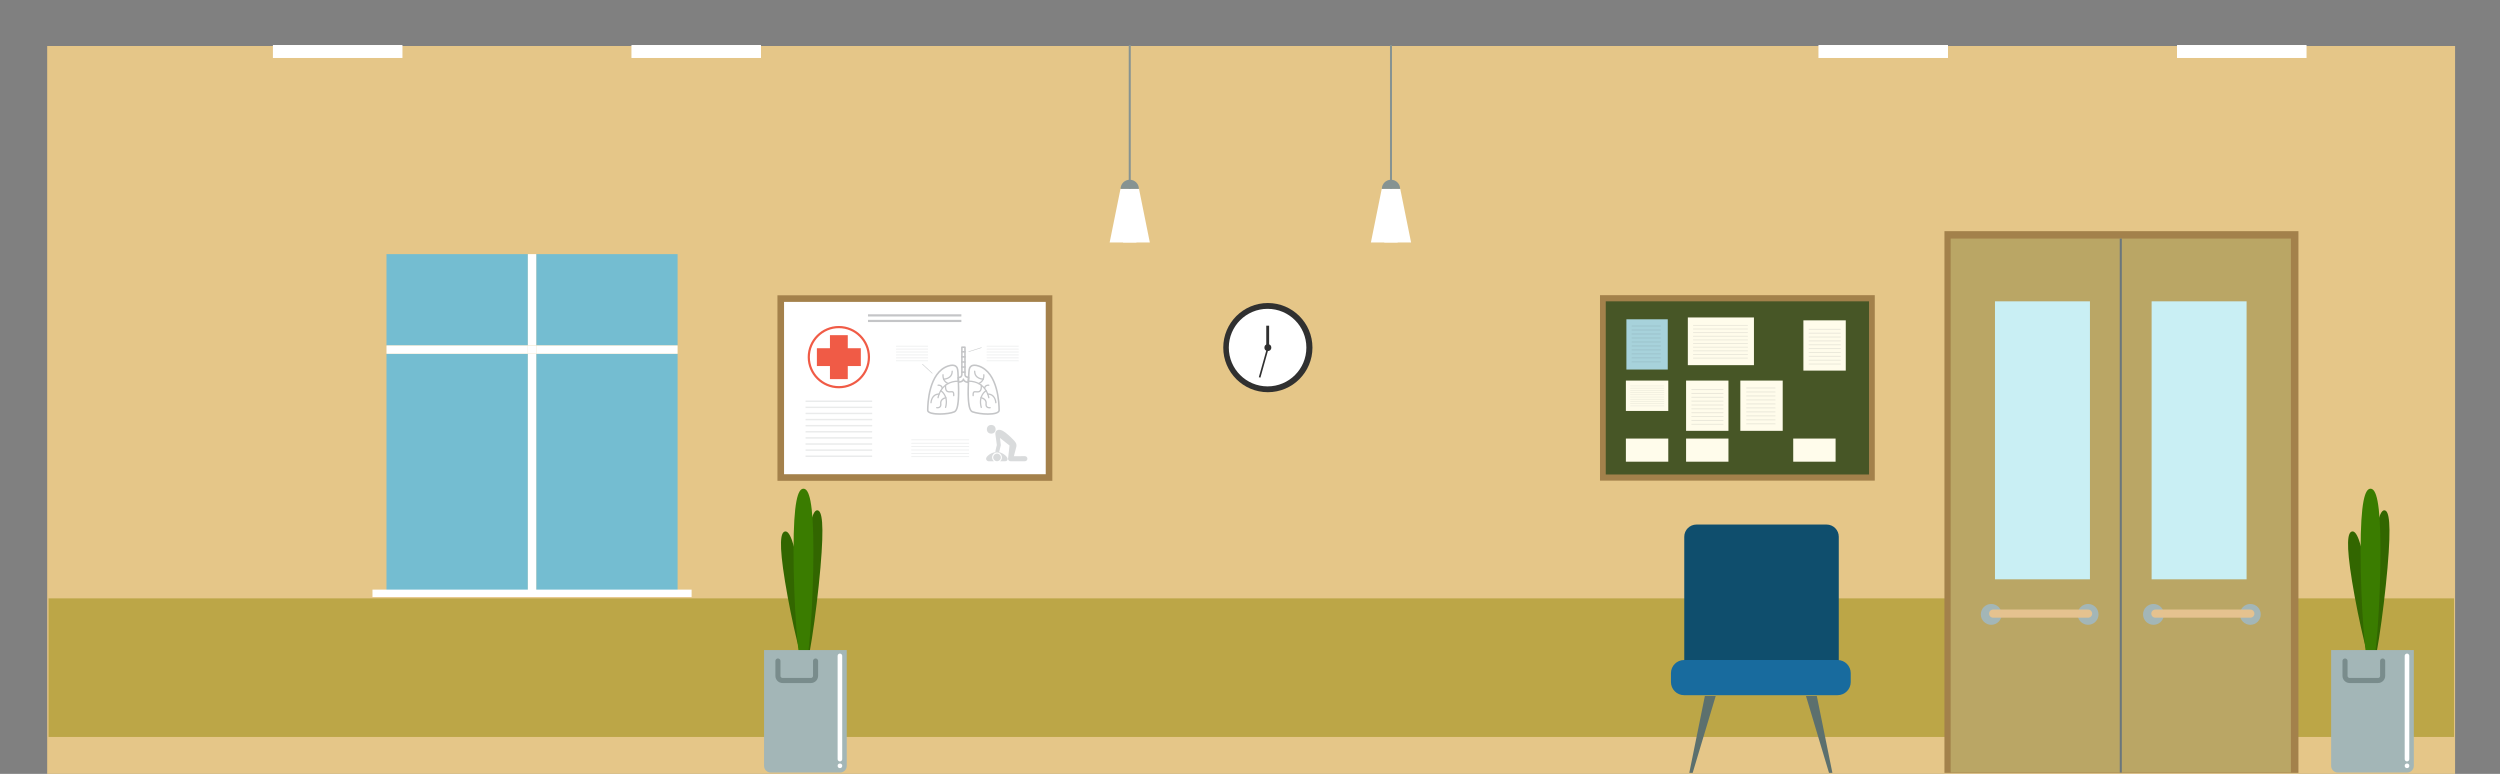 <?xml version="1.0" encoding="utf-8"?>
<!-- Generator: Adobe Illustrator 16.0.0, SVG Export Plug-In . SVG Version: 6.00 Build 0)  -->
<!DOCTYPE svg PUBLIC "-//W3C//DTD SVG 1.1//EN" "http://www.w3.org/Graphics/SVG/1.1/DTD/svg11.dtd">
<svg version="1.1" id="Layer_1" xmlns="http://www.w3.org/2000/svg" xmlns:xlink="http://www.w3.org/1999/xlink" x="0px" y="0px"
	 width="930.314px" height="287.984px" viewBox="0 0 930.314 287.984" enable-background="new 0 0 930.314 287.984"
	 xml:space="preserve">
<rect x="0" y="0" width="930.314" height="287.984" fill="#808080" stroke="none"/>
<rect x="17.557" y="17.129" fill="#E5C688" width="896.038" height="270.855"/>
<g opacity="0.5">
	<rect x="18.062" y="222.67" fill="#938506" width="708.018" height="51.569"/>
	<rect x="852.561" y="222.67" fill="#938506" width="60.656" height="51.569"/>
</g>
<g>
	<rect x="595.396" y="109.841" fill="#A3814B" width="102.258" height="69.014"/>
	<rect x="597.543" y="112.132" fill="#475626" width="97.965" height="64.435"/>
</g>
<g>
	<rect x="667.303" y="163.2" fill="#FFFCEB" width="15.771" height="8.609"/>
	<rect x="627.432" y="141.624" fill="#FFFCEB" width="15.771" height="18.702"/>
	<rect x="605.035" y="163.2" fill="#FFFCEB" width="15.772" height="8.609"/>
	<rect x="627.432" y="163.2" fill="#FFFCEB" width="15.771" height="8.609"/>
	<rect x="605.035" y="141.624" fill="#FFFCEB" width="15.772" height="11.299"/>
	<rect x="647.62" y="141.624" fill="#FFFCEB" width="15.771" height="18.702"/>
	<g opacity="0.3">
		<rect x="649.827" y="144.206" opacity="0.4" fill="#495256" width="10.852" height="0.347"/>
		<rect x="649.827" y="145.688" opacity="0.4" fill="#495256" width="10.852" height="0.347"/>
		<rect x="649.827" y="147.17" opacity="0.4" fill="#495256" width="10.852" height="0.348"/>
		<rect x="649.827" y="148.652" opacity="0.4" fill="#495256" width="10.852" height="0.348"/>
		<rect x="649.827" y="150.135" opacity="0.4" fill="#495256" width="10.852" height="0.348"/>
		<rect x="649.827" y="151.617" opacity="0.4" fill="#495256" width="10.852" height="0.347"/>
		<rect x="649.827" y="153.099" opacity="0.4" fill="#495256" width="10.852" height="0.347"/>
		<rect x="649.827" y="154.582" opacity="0.4" fill="#495256" width="10.852" height="0.347"/>
		<rect x="649.827" y="156.064" opacity="0.4" fill="#495256" width="10.852" height="0.348"/>
		<rect x="649.827" y="157.547" opacity="0.4" fill="#495256" width="10.852" height="0.347"/>
	</g>
	<g>
		<rect x="605.225" y="118.815" fill="#A7D2DB" width="15.394" height="18.702"/>
		<g opacity="0.3">
			<rect x="607.181" y="121.149" opacity="0.4" fill="#495256" width="10.851" height="0.347"/>
			<rect x="607.181" y="122.631" opacity="0.4" fill="#495256" width="10.851" height="0.347"/>
			<rect x="607.181" y="124.113" opacity="0.4" fill="#495256" width="10.851" height="0.348"/>
			<rect x="607.181" y="125.595" opacity="0.4" fill="#495256" width="10.851" height="0.347"/>
			<rect x="607.181" y="127.078" opacity="0.4" fill="#495256" width="10.851" height="0.347"/>
			<rect x="607.181" y="128.56" opacity="0.4" fill="#495256" width="10.851" height="0.348"/>
			<rect x="607.181" y="130.042" opacity="0.4" fill="#495256" width="10.851" height="0.347"/>
			<rect x="607.181" y="131.525" opacity="0.4" fill="#495256" width="10.851" height="0.347"/>
			<rect x="607.181" y="133.007" opacity="0.4" fill="#495256" width="10.851" height="0.348"/>
			<rect x="607.181" y="134.489" opacity="0.4" fill="#495256" width="10.851" height="0.348"/>
		</g>
		<g>
			<rect x="628.085" y="118.136" fill="#FFFCEB" width="24.604" height="17.747"/>
			<g opacity="0.3">
				<rect x="630.039" y="120.917" opacity="0.4" fill="#495256" width="20.379" height="0.317"/>
				<rect x="630.039" y="122.27" opacity="0.4" fill="#495256" width="20.379" height="0.318"/>
				<rect x="630.039" y="123.624" opacity="0.4" fill="#495256" width="20.379" height="0.317"/>
				<rect x="630.039" y="124.977" opacity="0.4" fill="#495256" width="20.379" height="0.317"/>
				<rect x="630.039" y="126.332" opacity="0.4" fill="#495256" width="20.379" height="0.316"/>
				<rect x="630.039" y="127.685" opacity="0.4" fill="#495256" width="20.379" height="0.316"/>
				<rect x="630.039" y="129.039" opacity="0.4" fill="#495256" width="20.379" height="0.316"/>
				<rect x="630.039" y="130.393" opacity="0.4" fill="#495256" width="20.379" height="0.317"/>
				<rect x="630.039" y="131.746" opacity="0.4" fill="#495256" width="20.379" height="0.317"/>
				<rect x="630.039" y="133.1" opacity="0.4" fill="#495256" width="20.379" height="0.316"/>
			</g>
		</g>
	</g>
	<g opacity="0.3">
		<rect x="629.419" y="144.801" opacity="0.4" fill="#495256" width="11.924" height="0.336"/>
		<rect x="629.419" y="146.234" opacity="0.4" fill="#495256" width="11.924" height="0.338"/>
		<rect x="629.419" y="147.671" opacity="0.4" fill="#495256" width="11.924" height="0.336"/>
		<rect x="629.419" y="149.104" opacity="0.4" fill="#495256" width="11.924" height="0.337"/>
		<rect x="629.419" y="150.541" opacity="0.4" fill="#495256" width="11.924" height="0.336"/>
		<rect x="629.419" y="151.976" opacity="0.4" fill="#495256" width="11.924" height="0.334"/>
		<rect x="629.419" y="153.411" opacity="0.4" fill="#495256" width="11.924" height="0.335"/>
		<rect x="629.419" y="154.845" opacity="0.4" fill="#495256" width="11.924" height="0.336"/>
		<rect x="629.419" y="156.281" opacity="0.4" fill="#495256" width="11.924" height="0.335"/>
		<rect x="629.419" y="157.716" opacity="0.4" fill="#495256" width="11.924" height="0.337"/>
	</g>
	<g>
		<rect x="671.088" y="119.209" fill="#FFFCEB" width="15.772" height="18.702"/>
		<g opacity="0.3">
			<rect x="673.076" y="122.385" opacity="0.4" fill="#495256" width="11.923" height="0.336"/>
			<rect x="673.076" y="123.82" opacity="0.4" fill="#495256" width="11.923" height="0.337"/>
			<rect x="673.076" y="125.255" opacity="0.4" fill="#495256" width="11.923" height="0.336"/>
			<rect x="673.076" y="126.689" opacity="0.4" fill="#495256" width="11.923" height="0.337"/>
			<rect x="673.076" y="128.126" opacity="0.4" fill="#495256" width="11.923" height="0.336"/>
			<rect x="673.076" y="129.561" opacity="0.4" fill="#495256" width="11.923" height="0.334"/>
			<rect x="673.076" y="130.996" opacity="0.4" fill="#495256" width="11.923" height="0.335"/>
			<rect x="673.076" y="132.431" opacity="0.4" fill="#495256" width="11.923" height="0.335"/>
			<rect x="673.076" y="133.865" opacity="0.4" fill="#495256" width="11.923" height="0.335"/>
			<rect x="673.076" y="135.301" opacity="0.4" fill="#495256" width="11.923" height="0.336"/>
		</g>
	</g>
	<g opacity="0.3">
		<rect x="606.645" y="143.515" opacity="0.4" fill="#495256" width="12.649" height="0.194"/>
		<rect x="606.645" y="144.341" opacity="0.4" fill="#495256" width="12.649" height="0.195"/>
		<rect x="606.645" y="145.168" opacity="0.4" fill="#495256" width="12.649" height="0.193"/>
		<rect x="606.645" y="145.993" opacity="0.4" fill="#495256" width="12.649" height="0.194"/>
		<rect x="606.645" y="146.82" opacity="0.4" fill="#495256" width="12.649" height="0.193"/>
		<rect x="606.645" y="147.646" opacity="0.4" fill="#495256" width="12.649" height="0.192"/>
		<rect x="606.645" y="148.472" opacity="0.4" fill="#495256" width="12.649" height="0.193"/>
		<rect x="606.645" y="149.299" opacity="0.4" fill="#495256" width="12.649" height="0.192"/>
		<rect x="606.645" y="150.124" opacity="0.4" fill="#495256" width="12.649" height="0.194"/>
		<rect x="606.645" y="150.951" opacity="0.4" fill="#495256" width="12.649" height="0.193"/>
	</g>
</g>
<g>
	<g>
		<path fill="#326600" d="M297.789,214.909c2.333,14.321,4.27,34.337,2.706,34.747c-1.563,0.411-6.037-18.938-8.369-33.26
			c-2.333-14.321-1.641-18.193-0.077-18.605C293.612,197.382,295.456,200.588,297.789,214.909z"/>
		<path fill="#326600" d="M305.304,211.322c-1.469,16.781-4.776,39.625-6.365,39.357s-0.858-23.545,0.611-40.326
			c1.469-16.78,3.12-20.711,4.709-20.443S306.773,194.541,305.304,211.322z"/>
		<path fill="#3A7C00" d="M302.689,205.086c0,18.625-1.656,44.221-3.699,44.221s-3.698-25.596-3.698-44.221
			s1.655-23.229,3.698-23.229S302.689,186.461,302.689,205.086z"/>
	</g>
	<path fill="#A3B6B7" d="M284.321,284.992c0,1.378,1.118,2.495,2.496,2.495h25.784c1.378,0,2.495-1.117,2.495-2.495v-43.097h-30.774
		V284.992z"/>
	
		<path fill="none" stroke="#798C8C" stroke-width="1.893" stroke-linecap="round" stroke-linejoin="round" stroke-miterlimit="10" d="
		M303.493,245.979v5.521c0,0.957-0.775,1.732-1.731,1.732h-10.541c-0.958,0-1.733-0.775-1.733-1.732v-5.521"/>
	<g>
		<path fill="#FFFFFF" d="M313.408,244.066c0-0.471-0.381-0.853-0.854-0.853l0,0c-0.472,0-0.855,0.382-0.855,0.853v38.431
			c0,0.471,0.384,0.852,0.855,0.852l0,0c0.472,0,0.854-0.381,0.854-0.852V244.066z"/>
		<circle fill="#FFFFFF" cx="312.56" cy="284.981" r="0.86"/>
	</g>
</g>
<g>
	<g>
		<path fill="#326600" d="M880.938,214.909c2.334,14.321,4.271,34.337,2.707,34.747c-1.562,0.411-6.037-18.938-8.368-33.26
			c-2.333-14.321-1.643-18.193-0.078-18.605C876.762,197.382,878.606,200.588,880.938,214.909z"/>
		<path fill="#326600" d="M888.454,211.322c-1.47,16.781-4.776,39.625-6.365,39.357s-0.858-23.545,0.611-40.326
			c1.469-16.78,3.12-20.711,4.709-20.443S889.924,194.541,888.454,211.322z"/>
		<path fill="#3A7C00" d="M885.838,205.086c0,18.625-1.656,44.221-3.698,44.221s-3.698-25.596-3.698-44.221
			s1.656-23.229,3.698-23.229S885.838,186.461,885.838,205.086z"/>
	</g>
	<path fill="#A3B6B7" d="M867.471,284.992c0,1.378,1.117,2.495,2.496,2.495h25.783c1.379,0,2.496-1.117,2.496-2.495v-43.097h-30.775
		V284.992z"/>
	
		<path fill="none" stroke="#798C8C" stroke-width="1.893" stroke-linecap="round" stroke-linejoin="round" stroke-miterlimit="10" d="
		M886.644,245.979v5.521c0,0.957-0.775,1.732-1.733,1.732h-10.54c-0.956,0-1.731-0.775-1.731-1.732v-5.521"/>
	<g>
		<path fill="#FFFFFF" d="M896.559,244.066c0-0.471-0.383-0.853-0.854-0.853l0,0c-0.473,0-0.854,0.382-0.854,0.853v38.431
			c0,0.471,0.382,0.852,0.854,0.852l0,0c0.472,0,0.854-0.381,0.854-0.852V244.066z"/>
		<circle fill="#FFFFFF" cx="895.71" cy="284.981" r="0.86"/>
	</g>
</g>
<g>
	
		<line fill="none" stroke="#869392" stroke-width="0.757" stroke-miterlimit="10" x1="420.406" y1="16.751" x2="420.406" y2="71.804"/>
	<g>
		<polygon fill="#FFFFFF" points="422.898,90.226 412.93,90.226 416.963,70.29 422.898,70.29 		"/>
		<polygon fill="#FFFFFF" points="417.914,90.226 427.882,90.226 423.85,70.29 417.914,70.29 		"/>
	</g>
	<path fill="#869392" d="M416.999,70.29c0-1.882,1.525-3.407,3.407-3.407c1.881,0,3.406,1.525,3.406,3.407"/>
</g>
<g>
	
		<line fill="none" stroke="#869392" stroke-width="0.757" stroke-miterlimit="10" x1="517.623" y1="16.751" x2="517.623" y2="71.804"/>
	<g>
		<polygon fill="#FFFFFF" points="520.115,90.226 510.147,90.226 514.18,70.29 520.115,70.29 		"/>
		<polygon fill="#FFFFFF" points="515.131,90.226 525.099,90.226 521.066,70.29 515.131,70.29 		"/>
	</g>
	<path fill="#869392" d="M514.217,70.29c0-1.882,1.525-3.407,3.406-3.407s3.406,1.525,3.406,3.407"/>
</g>
<g>
	<rect x="101.556" y="16.751" fill="#FFFFFF" width="48.206" height="4.824"/>
	<rect x="234.979" y="16.751" fill="#FFFFFF" width="48.206" height="4.824"/>
</g>
<g>
	<rect x="676.693" y="16.751" fill="#FFFFFF" width="48.206" height="4.824"/>
	<rect x="810.117" y="16.751" fill="#FFFFFF" width="48.206" height="4.824"/>
</g>
<g>
	<g>
		<polygon fill="#5C706E" points="629.887,287.606 628.625,287.606 634.42,259.01 638.456,259.01 		"/>
		<polygon fill="#5C706E" points="680.619,287.606 681.882,287.606 676.087,259.01 672.049,259.01 		"/>
	</g>
	<path fill="#0F4E6D" d="M684.256,248.951c0,2.508-2.033,4.542-4.542,4.542h-48.417c-2.509,0-4.541-2.034-4.541-4.542V199.74
		c0-2.508,2.032-4.542,4.541-4.542h48.417c2.509,0,4.542,2.034,4.542,4.542V248.951z"/>
	<path fill="#186B9E" d="M688.703,253.807c0,2.697-2.187,4.883-4.884,4.883h-57.133c-2.696,0-4.884-2.186-4.884-4.883v-3.312
		c0-2.697,2.188-4.885,4.884-4.885h57.133c2.697,0,4.884,2.188,4.884,4.885V253.807z"/>
</g>
<rect x="723.58" y="86.02" fill="#A3814B" width="131.727" height="201.586"/>
<g>
	<g>
		<rect x="725.895" y="88.775" fill="#BAA665" width="126.606" height="198.712"/>
		<g>
			<rect x="742.383" y="112.131" fill="#C9EFF4" width="35.338" height="103.451"/>
			<rect x="800.675" y="112.131" fill="#C9EFF4" width="35.339" height="103.451"/>
		</g>
		<rect x="788.812" y="88.775" fill="#6A767C" width="0.771" height="198.712"/>
	</g>
	<g>
		<g>
			<circle fill="#A3B6B7" cx="740.989" cy="228.629" r="3.88"/>
			<circle fill="#A3B6B7" cx="777.031" cy="228.629" r="3.88"/>
			
				<line fill="none" stroke="#E5C28F" stroke-width="3.028" stroke-linecap="round" stroke-miterlimit="10" x1="741.693" y1="228.345" x2="777.031" y2="228.345"/>
		</g>
		<g>
			<circle fill="#A3B6B7" cx="801.364" cy="228.629" r="3.88"/>
			<circle fill="#A3B6B7" cx="837.406" cy="228.629" r="3.88"/>
			
				<line fill="none" stroke="#E5C28F" stroke-width="3.028" stroke-linecap="round" stroke-miterlimit="10" x1="802.067" y1="228.345" x2="837.406" y2="228.345"/>
		</g>
	</g>
</g>
<g>
	<circle fill="#303030" cx="471.802" cy="129.355" r="16.596"/>
	<circle fill="#FFFFFF" cx="471.703" cy="129.355" r="14.43"/>
	<circle fill="#303030" cx="471.802" cy="129.355" r="1.28"/>
	<rect x="471.205" y="121.197" fill="#303030" width="1.069" height="8.158"/>
	
		<rect x="469.967" y="129.239" transform="matrix(0.963 0.27 -0.27 0.963 53.789 -121.819)" fill="#303030" width="0.625" height="11.253"/>
</g>
<g>
	<g>
		<rect x="143.824" y="94.564" fill="#74BDD1" width="52.613" height="33.983"/>
		<rect x="143.824" y="131.648" fill="#74BDD1" width="52.613" height="88.032"/>
		<rect x="199.537" y="94.564" fill="#74BDD1" width="52.613" height="33.983"/>
		<rect x="199.537" y="131.648" fill="#74BDD1" width="52.613" height="88.032"/>
	</g>
	<rect x="196.437" y="94.564" fill="#FFFFFF" width="3.101" height="33.983"/>
	<rect x="196.437" y="131.648" fill="#FFFFFF" width="3.101" height="88.032"/>
	<rect x="143.824" y="128.547" fill="#FFFFFF" width="52.613" height="3.101"/>
	<rect x="199.537" y="128.547" fill="#FFFFFF" width="52.613" height="3.101"/>
	<rect x="196.437" y="128.547" fill="#FFFFFF" width="3.101" height="3.101"/>
	<rect x="138.611" y="219.412" fill="#FFFFFF" width="118.753" height="2.768"/>
</g>
<g>
	<g>
		<rect x="290.536" y="111.113" fill="#FFFFFF" width="99.839" height="66.582"/>
		<path fill="#A4814B" d="M389.146,112.342v64.125h-97.381v-64.125H389.146 M391.604,109.884H289.307v69.041h102.297V109.884
			L391.604,109.884z"/>
	</g>
	<g>
		<g>
			<path fill="#F05B46" d="M312.16,144.496c-6.395,0-11.598-5.203-11.598-11.598c0-6.395,5.203-11.598,11.598-11.598
				s11.598,5.203,11.598,11.598C323.758,139.293,318.555,144.496,312.16,144.496z M312.16,122.12
				c-5.943,0-10.778,4.835-10.778,10.778c0,5.943,4.835,10.778,10.778,10.778s10.778-4.835,10.778-10.778
				C322.938,126.955,318.104,122.12,312.16,122.12z"/>
		</g>
		<g>
			<g>
				<rect x="308.844" y="124.721" fill="#F05B46" width="6.633" height="16.354"/>
			</g>
			<g>
				<rect x="303.983" y="129.582" fill="#F05B46" width="16.354" height="6.632"/>
			</g>
		</g>
	</g>
	<g opacity="0.3">
		<rect x="299.77" y="149.05" opacity="0.4" fill="#4A5357" width="24.78" height="0.53"/>
		<rect x="299.77" y="151.321" opacity="0.4" fill="#4A5357" width="24.78" height="0.534"/>
		<rect x="299.77" y="153.594" opacity="0.4" fill="#4A5357" width="24.78" height="0.533"/>
		<rect x="299.77" y="155.867" opacity="0.4" fill="#4A5357" width="24.78" height="0.532"/>
		<rect x="299.77" y="158.142" opacity="0.4" fill="#4A5357" width="24.78" height="0.53"/>
		<rect x="299.77" y="160.415" opacity="0.4" fill="#4A5357" width="24.78" height="0.53"/>
		<rect x="299.77" y="162.688" opacity="0.4" fill="#4A5357" width="24.78" height="0.53"/>
		<rect x="299.77" y="164.961" opacity="0.4" fill="#4A5357" width="24.78" height="0.531"/>
		<rect x="299.77" y="167.234" opacity="0.4" fill="#4A5357" width="24.78" height="0.531"/>
		<rect x="299.77" y="169.506" opacity="0.4" fill="#4A5357" width="24.78" height="0.533"/>
	</g>
	<g opacity="0.3">
		<rect x="339.127" y="163.55" opacity="0.4" fill="#4A5357" width="21.475" height="0.256"/>
		<rect x="339.127" y="164.805" opacity="0.4" fill="#4A5357" width="21.475" height="0.257"/>
		<rect x="339.127" y="166.062" opacity="0.4" fill="#4A5357" width="21.475" height="0.256"/>
		<rect x="339.127" y="167.318" opacity="0.4" fill="#4A5357" width="21.475" height="0.256"/>
		<rect x="339.127" y="168.574" opacity="0.4" fill="#4A5357" width="21.475" height="0.255"/>
		<rect x="339.127" y="169.831" opacity="0.4" fill="#4A5357" width="21.475" height="0.255"/>
	</g>
	<g>
		<g opacity="0.3">
			<g opacity="0.4">
				<rect x="333.436" y="128.686" fill="#4A5357" width="11.907" height="0.255"/>
			</g>
			<g opacity="0.4">
				<rect x="333.436" y="129.778" fill="#4A5357" width="11.907" height="0.256"/>
			</g>
			<g opacity="0.4">
				<rect x="333.436" y="130.87" fill="#4A5357" width="11.907" height="0.256"/>
			</g>
			<g opacity="0.4">
				<rect x="333.436" y="131.962" fill="#4A5357" width="11.907" height="0.256"/>
			</g>
			<g opacity="0.4">
				<rect x="333.436" y="133.055" fill="#4A5357" width="11.907" height="0.255"/>
			</g>
			<g opacity="0.4">
				<rect x="333.436" y="134.148" fill="#4A5357" width="11.907" height="0.254"/>
			</g>
		</g>
		<g opacity="0.3">
			<g opacity="0.4">
				<rect x="367.167" y="128.686" fill="#4A5357" width="11.907" height="0.255"/>
			</g>
			<g opacity="0.4">
				<rect x="367.167" y="129.778" fill="#4A5357" width="11.907" height="0.256"/>
			</g>
			<g opacity="0.4">
				<rect x="367.167" y="130.87" fill="#4A5357" width="11.907" height="0.256"/>
			</g>
			<g opacity="0.4">
				<rect x="367.167" y="131.962" fill="#4A5357" width="11.907" height="0.256"/>
			</g>
			<g opacity="0.4">
				<rect x="367.167" y="133.055" fill="#4A5357" width="11.907" height="0.255"/>
			</g>
			<g opacity="0.4">
				<rect x="367.167" y="134.148" fill="#4A5357" width="11.907" height="0.254"/>
			</g>
		</g>
		<g>
			<g>
				<g>
					<g>
						<path fill="#C4C5C7" d="M349.691,154.367c-1.776,0-4.756-0.222-4.756-1.706c0-2.347,0.374-14.184,7.753-16.718
							c1.391-0.478,2.52-0.438,3.188,0.131c0.488,0.416,0.81,0.808,0.893,2.467l0.042,0.815c0.349,6.662,0.517,13.243-1.54,14.16
							C354.131,154.025,351.889,154.367,349.691,154.367z M354.427,136.202c-0.441,0-0.976,0.104-1.546,0.299
							c-7,2.403-7.354,13.883-7.354,16.159c0,0.657,1.713,1.115,4.165,1.115c2.089,0,4.284-0.329,5.339-0.8
							c1.859-0.828,1.407-9.447,1.19-13.589l-0.042-0.816c-0.077-1.529-0.355-1.766-0.677-2.04
							C355.242,136.311,354.884,136.202,354.427,136.202z"/>
					</g>
					<g>
						<path fill="#C4C5C7" d="M349.078,148.24c-0.013,0-0.024,0-0.037-0.002c-0.135-0.021-0.227-0.146-0.207-0.28
							c0.009-0.063,1.026-6.283,7.756-6.365c0.001,0,0.002,0,0.003,0c0.134,0,0.245,0.108,0.246,0.243
							c0.002,0.136-0.107,0.248-0.243,0.25c-6.307,0.077-7.24,5.707-7.276,5.946C349.303,148.153,349.198,148.24,349.078,148.24z"/>
					</g>
					<g>
						<path fill="#C4C5C7" d="M352.836,142.973c-0.031,0-0.062-0.006-0.094-0.019c-2.381-0.979-2.065-3.504-2.062-3.529
							c0.018-0.135,0.137-0.233,0.276-0.21c0.135,0.018,0.229,0.142,0.212,0.276c-0.012,0.088-0.263,2.176,1.761,3.007
							c0.125,0.052,0.186,0.195,0.134,0.321C353.024,142.916,352.933,142.973,352.836,142.973z"/>
					</g>
					<g>
						<path fill="#C4C5C7" d="M351.872,151.851c-0.021,0-0.043-0.003-0.064-0.008c-0.132-0.037-0.209-0.172-0.173-0.303
							c1.167-4.263-1.561-5.863-1.677-5.93c-0.118-0.066-0.16-0.217-0.093-0.334c0.066-0.119,0.216-0.16,0.334-0.095
							c0.032,0.018,3.183,1.842,1.912,6.487C352.08,151.78,351.98,151.851,351.872,151.851z"/>
					</g>
					<g>
						<path fill="#C4C5C7" d="M348.84,151.979c-0.173,0-0.294-0.021-0.307-0.022c-0.134-0.023-0.224-0.15-0.201-0.283
							c0.023-0.135,0.149-0.221,0.284-0.202c0.007,0.001,0.642,0.104,0.991-0.233c0.209-0.201,0.285-0.537,0.227-0.996
							c-0.206-1.609,1.267-2.332,2.074-2.489c0.132-0.028,0.263,0.062,0.289,0.194s-0.061,0.263-0.194,0.289
							c-0.077,0.016-1.878,0.392-1.681,1.943c0.08,0.624-0.047,1.101-0.376,1.416C349.608,151.918,349.144,151.979,348.84,151.979z"
							/>
					</g>
					<g>
						<path fill="#C4C5C7" d="M354.904,147.474c-0.003,0-0.006,0-0.009,0c-0.136-0.006-0.242-0.12-0.237-0.256
							c0.024-0.613-0.035-0.99-0.173-1.122c-0.104-0.099-0.313-0.086-0.646-0.057c-0.292,0.025-0.656,0.058-1.051-0.02
							c-1.457-0.287-1.173-2.608-1.16-2.707c0.018-0.135,0.14-0.232,0.276-0.212c0.135,0.017,0.23,0.141,0.212,0.275
							c-0.002,0.02-0.24,1.962,0.768,2.16c0.327,0.064,0.638,0.036,0.912,0.013c0.39-0.035,0.757-0.068,1.029,0.19
							c0.26,0.246,0.356,0.693,0.326,1.497C355.146,147.37,355.036,147.474,354.904,147.474z"/>
					</g>
					<g>
						<path fill="#C4C5C7" d="M346.451,150.109c-0.003,0-0.007,0-0.01,0c-0.136-0.005-0.241-0.119-0.236-0.255
							c0.001-0.035,0.172-3.458,3.264-3.458c0.137,0,0.246,0.11,0.246,0.246c0,0.137-0.109,0.246-0.246,0.246
							c-2.616,0-2.767,2.863-2.771,2.985C346.691,150.006,346.582,150.109,346.451,150.109z"/>
					</g>
					<g>
						<path fill="#C4C5C7" d="M350.65,144.804c-0.125,0-0.233-0.096-0.245-0.224c-0.032-0.338-0.151-0.593-0.359-0.758
							c-0.374-0.298-0.93-0.234-0.936-0.233c-0.137,0.019-0.259-0.077-0.276-0.211c-0.019-0.135,0.077-0.259,0.211-0.277
							c0.031-0.003,0.766-0.097,1.309,0.336c0.316,0.252,0.498,0.622,0.542,1.098c0.013,0.136-0.088,0.255-0.223,0.268
							C350.665,144.804,350.657,144.804,350.65,144.804z"/>
					</g>
					<g>
						<path fill="#C4C5C7" d="M351.124,141.339c-0.136,0-0.246-0.11-0.246-0.246c0-0.136,0.11-0.246,0.246-0.247
							c0.121,0,2.961-0.039,2.961-2.701c0-0.136,0.11-0.246,0.246-0.246c0.136,0,0.246,0.11,0.246,0.246
							C354.576,141.302,351.158,141.339,351.124,141.339z"/>
					</g>
				</g>
				<g>
					<g>
						<path fill="#C4C5C7" d="M367.615,154.381L367.615,154.381c-2.055-0.001-4.344-0.336-5.832-0.855
							c-2.107-0.734-1.935-7.268-1.579-13.896l0.058-1.088c0.083-1.659,0.405-2.051,0.884-2.459
							c0.684-0.582,1.806-0.617,3.196-0.139c7.379,2.534,7.753,14.371,7.753,16.718c0,0.427-0.251,1.011-1.451,1.372
							C369.893,154.26,368.845,154.381,367.615,154.381z M362.604,136.202c-0.457,0-0.815,0.108-1.066,0.321
							c-0.331,0.282-0.609,0.519-0.686,2.047l-0.058,1.09c-0.222,4.108-0.681,12.657,1.183,13.306
							c1.431,0.499,3.643,0.821,5.637,0.821h0c1.173,0,2.162-0.111,2.859-0.321c0.471-0.142,1.032-0.397,1.032-0.807
							c0-2.276-0.355-13.756-7.355-16.159C363.58,136.306,363.046,136.202,362.604,136.202z"/>
					</g>
					<g>
						<path fill="#C4C5C7" d="M367.953,148.24c-0.12,0-0.224-0.087-0.243-0.209c-0.037-0.239-0.969-5.869-7.276-5.946
							c-0.136-0.002-0.245-0.113-0.243-0.25c0.001-0.135,0.111-0.243,0.246-0.243c0,0,0.002,0,0.003,0
							c6.731,0.083,7.747,6.302,7.756,6.365c0.021,0.134-0.073,0.26-0.206,0.28C367.978,148.24,367.965,148.24,367.953,148.24z"/>
					</g>
					<g>
						<path fill="#C4C5C7" d="M364.195,142.973c-0.097,0-0.188-0.058-0.228-0.153c-0.052-0.125,0.008-0.27,0.134-0.321
							c2.024-0.832,1.772-2.919,1.761-3.007c-0.018-0.135,0.077-0.259,0.211-0.276c0.138-0.023,0.258,0.075,0.277,0.21
							c0.003,0.025,0.319,2.55-2.062,3.529C364.258,142.968,364.227,142.973,364.195,142.973z"/>
					</g>
					<g>
						<path fill="#C4C5C7" d="M365.159,151.851c-0.108,0-0.208-0.071-0.238-0.182c-1.271-4.646,1.88-6.47,1.912-6.487
							c0.117-0.065,0.268-0.024,0.334,0.095c0.066,0.117,0.024,0.268-0.094,0.334c-0.117,0.066-2.843,1.667-1.677,5.93
							c0.036,0.131-0.042,0.266-0.173,0.303C365.202,151.848,365.18,151.851,365.159,151.851z"/>
					</g>
					<g>
						<path fill="#C4C5C7" d="M368.191,151.979c-0.304,0-0.769-0.062-1.106-0.384c-0.329-0.315-0.456-0.792-0.376-1.416
							c0.199-1.559-1.604-1.929-1.68-1.943c-0.134-0.025-0.221-0.155-0.195-0.289c0.026-0.133,0.152-0.223,0.289-0.194
							c0.808,0.157,2.28,0.88,2.074,2.489c-0.058,0.459,0.019,0.795,0.228,0.996c0.35,0.338,0.985,0.234,0.991,0.233
							c0.137-0.019,0.261,0.067,0.284,0.202c0.022,0.133-0.067,0.26-0.201,0.283C368.485,151.959,368.365,151.979,368.191,151.979z"
							/>
					</g>
					<g>
						<path fill="#C4C5C7" d="M362.126,147.474c-0.131,0-0.241-0.104-0.246-0.237c-0.031-0.804,0.067-1.251,0.326-1.497
							c0.272-0.259,0.64-0.226,1.029-0.19c0.274,0.023,0.585,0.052,0.912-0.013c1.007-0.198,0.77-2.141,0.768-2.16
							c-0.018-0.135,0.077-0.258,0.212-0.275c0.134-0.015,0.258,0.078,0.276,0.212c0.013,0.098,0.297,2.418-1.16,2.707
							c-0.396,0.077-0.76,0.045-1.051,0.02c-0.332-0.029-0.542-0.042-0.646,0.057c-0.138,0.132-0.196,0.509-0.173,1.122
							c0.005,0.136-0.101,0.25-0.237,0.256C362.132,147.474,362.129,147.474,362.126,147.474z"/>
					</g>
					<g>
						<path fill="#C4C5C7" d="M370.58,150.109c-0.132,0-0.241-0.104-0.246-0.235c-0.005-0.122-0.155-2.985-2.772-2.985
							c-0.136,0-0.246-0.109-0.246-0.246c0-0.136,0.11-0.246,0.246-0.246c3.092,0,3.263,3.423,3.265,3.458
							c0.005,0.136-0.101,0.25-0.236,0.255C370.586,150.109,370.583,150.109,370.58,150.109z"/>
					</g>
					<g>
						<path fill="#C4C5C7" d="M366.381,144.804c-0.007,0-0.015,0-0.022-0.001c-0.135-0.013-0.235-0.132-0.223-0.268
							c0.043-0.477,0.226-0.846,0.542-1.098c0.543-0.433,1.277-0.34,1.309-0.336c0.134,0.018,0.229,0.141,0.211,0.275
							c-0.017,0.135-0.138,0.232-0.276,0.212c-0.005,0.001-0.562-0.067-0.938,0.235c-0.206,0.166-0.326,0.42-0.356,0.756
							C366.614,144.709,366.507,144.804,366.381,144.804z"/>
					</g>
					<g>
						<path fill="#C4C5C7" d="M365.908,141.339c-0.035,0-3.453-0.037-3.453-3.193c0-0.136,0.11-0.246,0.246-0.246
							c0.136,0,0.246,0.11,0.246,0.246c0,2.662,2.84,2.7,2.961,2.701c0.136,0,0.246,0.11,0.246,0.247
							C366.153,141.229,366.044,141.339,365.908,141.339z"/>
					</g>
				</g>
			</g>
			<g>
				<path fill="#C4C5C7" d="M360.239,142.613c-0.022,0-0.046-0.002-0.068-0.008c-0.065-0.016-0.642-0.155-0.852-0.241
					c-0.391-0.164-0.643-0.371-0.806-0.569c-0.158,0.186-0.4,0.371-0.772,0.505c-0.239,0.086-0.891,0.189-0.965,0.201
					c-0.077,0.014-0.162-0.009-0.227-0.06c-0.064-0.05-0.105-0.124-0.112-0.206l-0.156-1.684c-0.007-0.078,0.018-0.156,0.067-0.217
					c0.051-0.061,0.124-0.098,0.203-0.104c0.322-0.027,0.75-0.134,0.846-0.244c0.273-0.312,0.249-0.749,0.249-0.753l0-10.033
					c0-0.164,0.132-0.295,0.295-0.295h1.148c0.163,0,0.295,0.132,0.295,0.295v10.012c0,0.026-0.026,0.405,0.179,0.654
					c0.089,0.107,0.562,0.238,0.926,0.282c0.161,0.02,0.276,0.166,0.257,0.327l-0.214,1.875c-0.01,0.084-0.055,0.16-0.124,0.208
					C360.358,142.594,360.3,142.613,360.239,142.613z M358.515,140.802c0.002,0,0.004,0,0.007,0c0.16,0.004,0.289,0.131,0.289,0.291
					c0.001,0.011,0.032,0.43,0.737,0.726c0.076,0.031,0.256,0.083,0.438,0.13l0.144-1.259c-0.334-0.064-0.812-0.196-1.02-0.447
					c-0.354-0.429-0.318-0.991-0.312-1.054l-0.001-9.692h-0.559v9.716c0.002,0.006,0.045,0.662-0.394,1.163
					c-0.211,0.241-0.646,0.354-0.947,0.406l0.101,1.083c0.22-0.04,0.451-0.086,0.543-0.12c0.651-0.236,0.679-0.642,0.68-0.659
					C358.228,140.928,358.357,140.802,358.515,140.802z"/>
			</g>
			<g>
				<path fill="#C4C5C7" d="M359.09,131.211h-1.156c-0.164,0-0.296-0.132-0.296-0.295c0-0.164,0.132-0.295,0.296-0.295h1.156
					c0.163,0,0.295,0.132,0.295,0.295C359.385,131.078,359.253,131.211,359.09,131.211z"/>
			</g>
			<g>
				<path fill="#C4C5C7" d="M359.09,134.99h-1.156c-0.164,0-0.296-0.132-0.296-0.295s0.132-0.295,0.296-0.295h1.156
					c0.163,0,0.295,0.132,0.295,0.295S359.253,134.99,359.09,134.99z"/>
			</g>
			<g>
				<path fill="#C4C5C7" d="M359.09,133.1h-1.156c-0.164,0-0.296-0.132-0.296-0.295s0.132-0.295,0.296-0.295h1.156
					c0.163,0,0.295,0.132,0.295,0.295S359.253,133.1,359.09,133.1z"/>
			</g>
			<g>
				<path fill="#C4C5C7" d="M359.09,136.88h-1.156c-0.164,0-0.296-0.132-0.296-0.295s0.132-0.295,0.296-0.295h1.156
					c0.163,0,0.295,0.132,0.295,0.295S359.253,136.88,359.09,136.88z"/>
			</g>
			<g>
				<path fill="#C4C5C7" d="M359.09,138.769h-1.156c-0.164,0-0.296-0.132-0.296-0.295c0-0.163,0.132-0.295,0.296-0.295h1.156
					c0.163,0,0.295,0.132,0.295,0.295C359.385,138.637,359.253,138.769,359.09,138.769z"/>
			</g>
		</g>
		<g>
			
				<rect x="362.598" y="127.56" transform="matrix(0.303 0.953 -0.953 0.303 376.948 -254.961)" fill="#C8CACB" width="0.205" height="5.092"/>
		</g>
		<g>
			
				<rect x="342.457" y="137.225" transform="matrix(0.733 0.68 -0.68 0.733 185.584 -198.041)" fill="#C8CACB" width="5.093" height="0.205"/>
		</g>
	</g>
	<g>
		<g>
			<rect x="322.999" y="116.953" fill="#C4C5C7" width="34.75" height="0.819"/>
		</g>
		<g>
			<rect x="322.999" y="119.026" fill="#C4C5C7" width="34.75" height="0.819"/>
		</g>
	</g>
	<g id="Layer_2_1_">
		<circle fill="#D9DBDC" cx="368.867" cy="159.749" r="1.628"/>
		<path fill="#D9DBDC" d="M381.379,169.749c0,0-0.001,0-0.002,0l-4.085,0.007l0.938-3.594c0.064-0.432,0.021-0.732-0.065-1.014
			c-0.364-1.249-3.722-3.938-3.722-3.938s-2.027-1.826-3.306-1.121c-0.689,0.331-0.747,1.049-0.733,1.466
			c-0.001,0.011,0.547,4.062,0.547,4.062s-0.558,2.042-0.559,2.641c-1.871,0.23-3.427,1.67-3.44,2.408
			c-0.014,0.852,0.879,0.984,0.879,0.984c0.065,0,0.962,0,2.056-0.003c-0.425-0.335-0.704-0.849-0.704-1.433
			c0-1.011,0.823-1.834,1.834-1.834c1.012,0,1.834,0.823,1.834,1.834c0,0.582-0.276,1.094-0.699,1.43
			c1.058-0.002,1.893-0.004,1.893-0.004c0.586,0,0.994-0.333,0.858-1.061c-0.133-0.707-1.507-1.939-3.103-2.324l0.637-2.611
			l-0.314-2.658l3.554,2.804l-0.556,4.919c0.001,0.521,0.425,0.943,0.947,0.943c0.001,0,0.001,0,0.002,0h0.052h0.001h0l5.256-0.009
			c0.523-0.001,0.947-0.426,0.945-0.948C382.325,170.172,381.901,169.749,381.379,169.749z"/>
		<path fill="#D9DBDC" d="M372.438,170.215c0-0.783-0.635-1.42-1.42-1.42s-1.42,0.637-1.42,1.42s0.635,1.421,1.42,1.421
			S372.438,171,372.438,170.215z"/>
	</g>
</g>
</svg>
